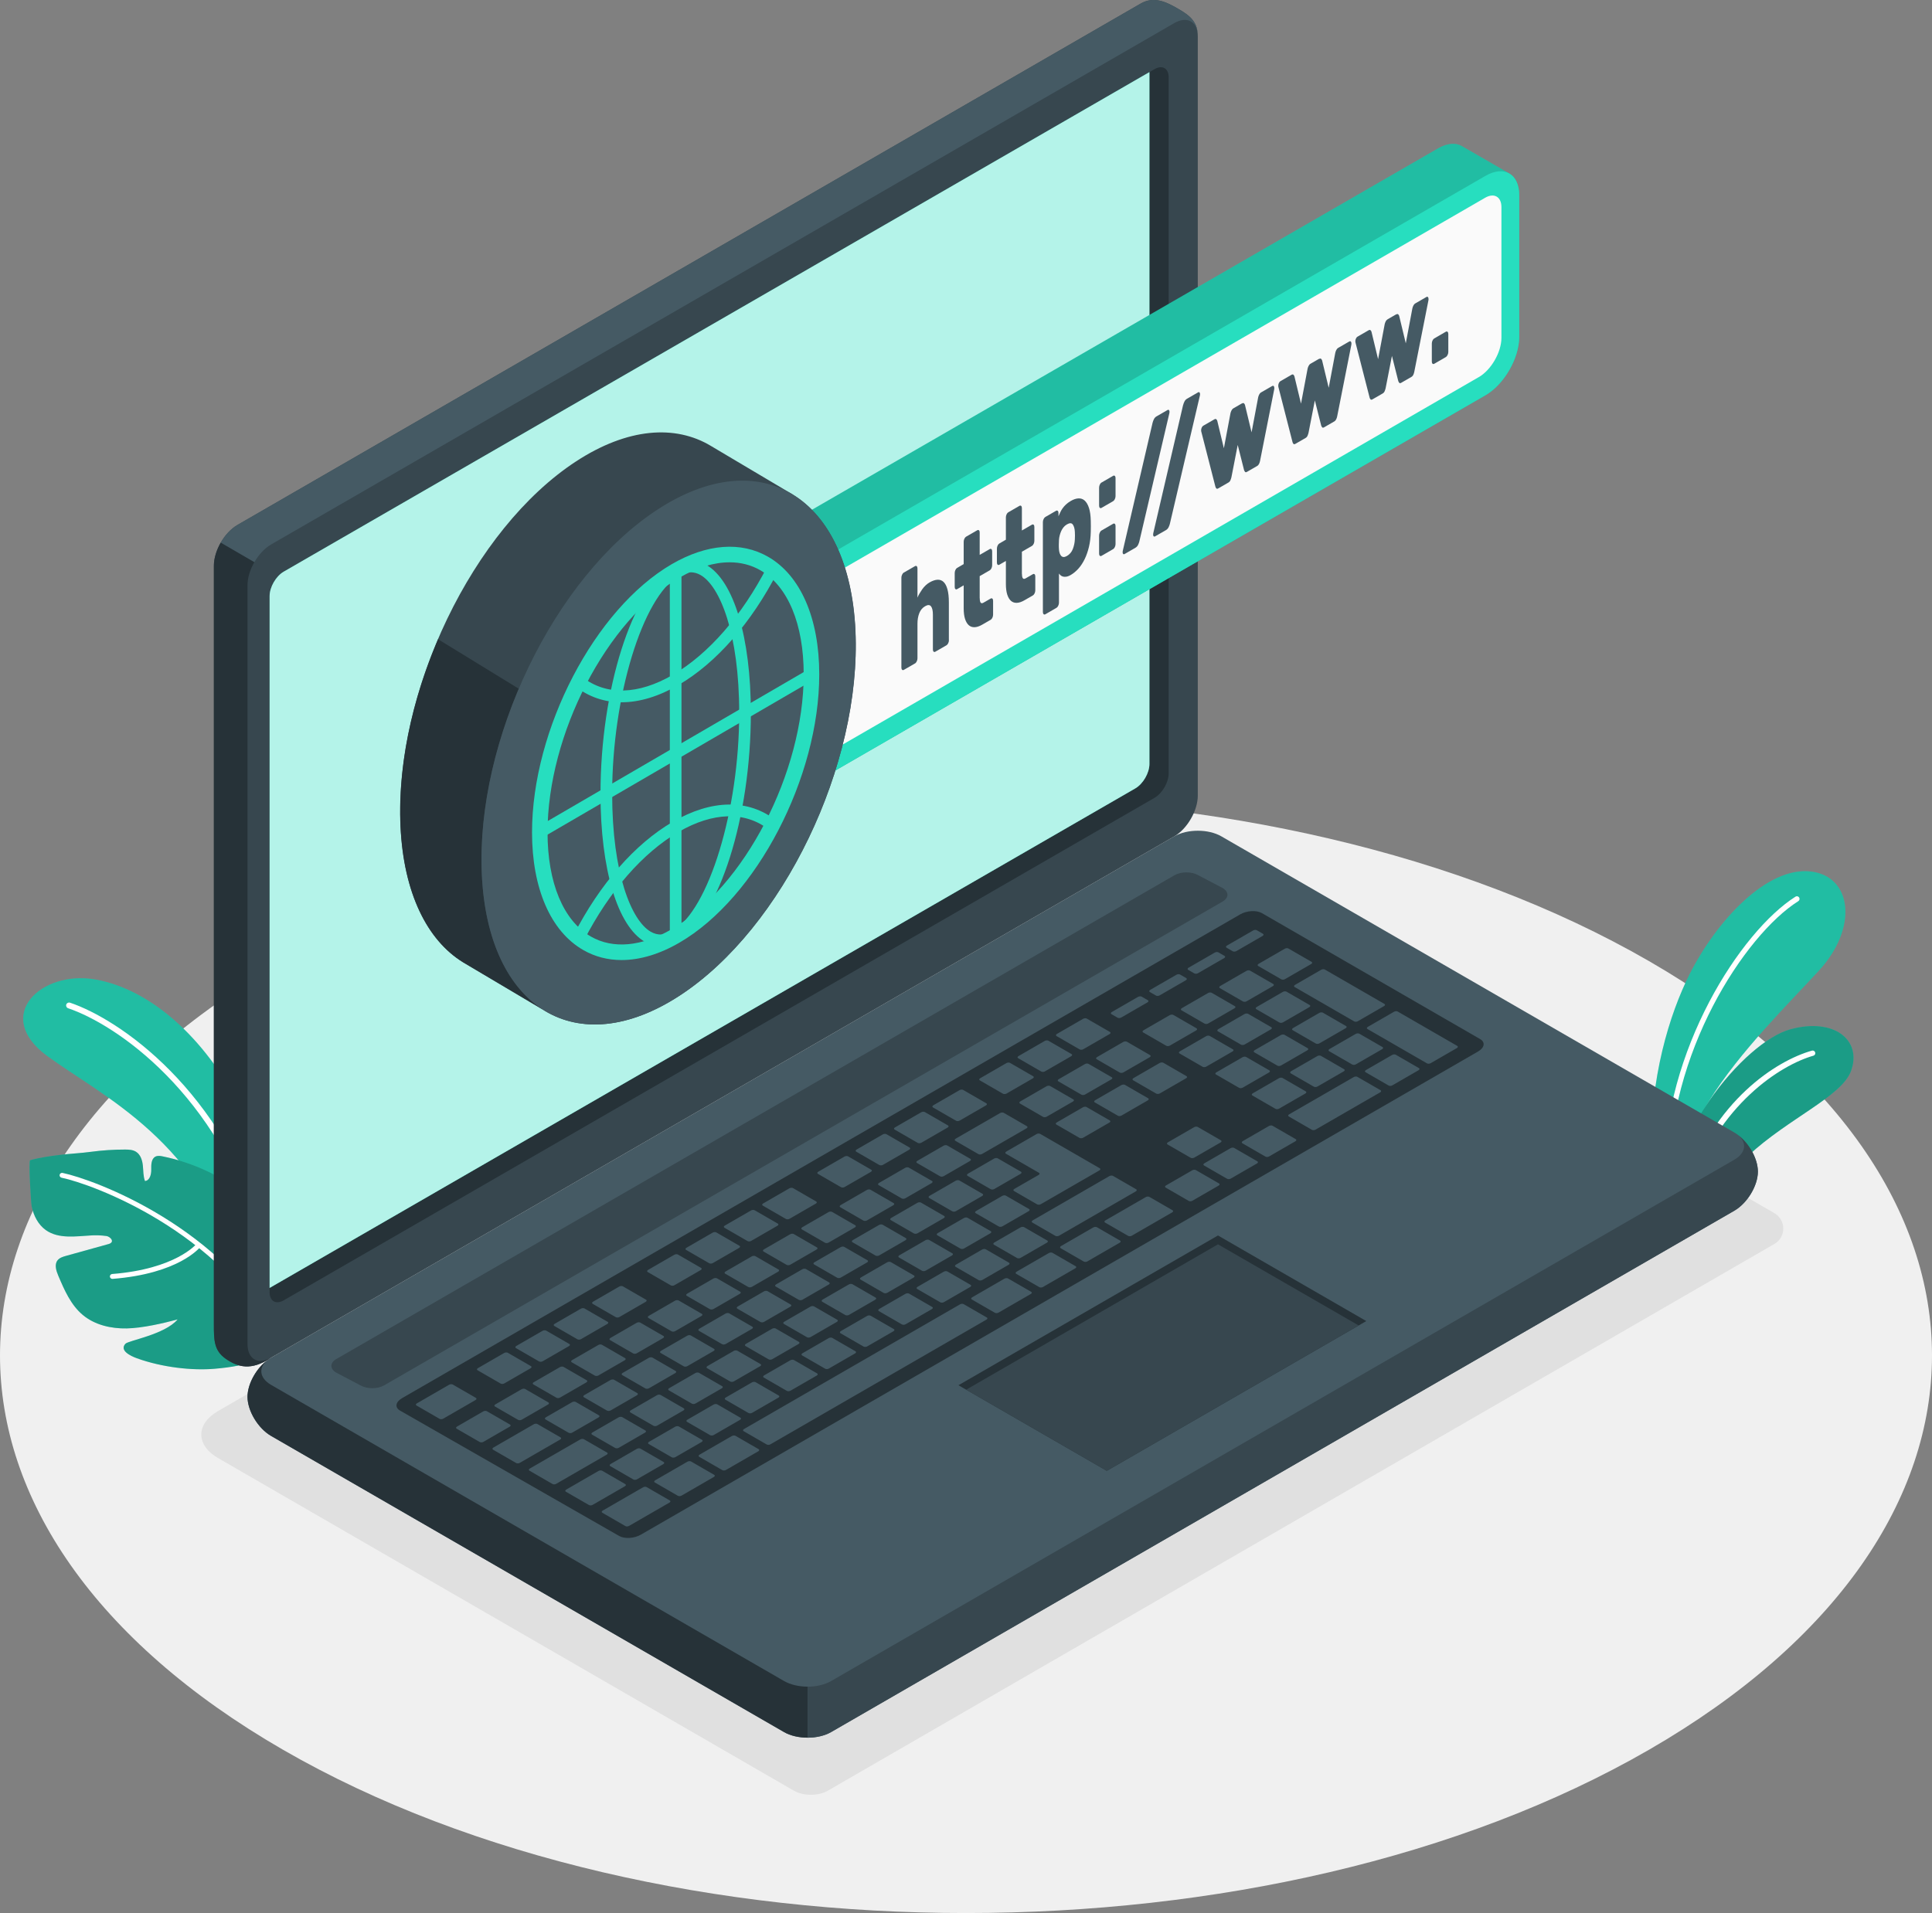 <?xml version="1.0" encoding="UTF-8"?><svg id="Layer_2" xmlns="http://www.w3.org/2000/svg" viewBox="0 0 475.68 471.12"><rect x="0" y="0" width="475.68" height="471.12" fill="#808080" stroke="none"/><defs><style>.cls-1{opacity:.65;}.cls-1,.cls-2,.cls-3,.cls-4,.cls-5,.cls-6,.cls-7,.cls-8,.cls-9,.cls-10,.cls-11{stroke-width:0px;}.cls-1,.cls-9{fill:#fff;}.cls-2{opacity:.3;}.cls-3{opacity:.15;}.cls-4{fill:#263238;}.cls-5{fill:#27debf;}.cls-6{fill:#455a64;}.cls-7{fill:#37474f;}.cls-8{fill:#e0e0e0;}.cls-10{fill:#fafafa;}.cls-11{fill:#f0f0f0;}</style></defs><g id="Browser"><path id="Floor" class="cls-11" d="M69.66,430.9c-92.88-53.63-92.88-140.57,0-194.2,92.88-53.63,243.47-53.63,336.36,0,92.88,53.63,92.88,140.57,0,194.2s-243.47,53.63-336.36,0Z"/><path id="Shadow" class="cls-8" d="M195.51,441.02l-141.8-81.93c-5.53-3.19-5.53-8.42,0-11.61l229.6-132.66c2.28-1.32,6.01-1.32,8.28,0l145.28,83.94c2.92,1.69,2.92,5.91,0,7.59l-233.08,134.66c-2.28,1.32-6.01,1.32-8.28,0Z"/><g id="Plants"><path class="cls-5" d="M68.35,311.49s-.3-21.35-9.17-38.77-22.28-29.09-35.63-31.49c-13.36-2.4-25.46,8.9-11.9,18.84,13.56,9.94,38.28,21.16,46.89,54.15l9.81-2.72Z"/><path class="cls-3" d="M68.35,311.49s-.3-21.35-9.17-38.77-22.28-29.09-35.63-31.49c-13.36-2.4-25.46,8.9-11.9,18.84,13.56,9.94,38.28,21.16,46.89,54.15l9.81-2.72Z"/><path class="cls-9" d="M64.95,305.62s.1-.01.15-.03c.38-.11.6-.51.49-.9-10.72-36.4-36.31-53.7-48.35-57.76-.38-.13-.79.08-.92.45-.13.38.07.79.45.92,11.79,3.98,36.87,20.97,47.42,56.8.1.33.42.54.75.52Z"/><g id="Plant"><path class="cls-5" d="M69.7,331.63c-4.96,2.85-7.8,4.7-16.9,5.46-5.43.46-12.77-.31-19.1-2.59-1.69-.61-4.3-1.94-2.83-3.56.76-.84,9.68-2.25,12.87-6.01-3.73,1-8.65,2.13-12.51,2.22-3.86.08-7.89-.84-10.85-3.32-2.94-2.46-4.54-6.14-6.03-9.67-.51-1.21-.99-2.69-.21-3.74.5-.67,1.36-.93,2.16-1.15,3.38-.94,6.76-1.88,10.14-2.82,2.2-.47.65-1.93-.19-2.05-1.45-.21-2.83-.21-3.67-.16-3.87.21-8.14.94-11.3-1.31-1.89-1.34-3.01-3.57-3.48-5.84-.17-.8-.83-11.24-.37-11.37,2.51-.69,5.15-1.05,7.73-1.35,2.45-.28,4.84-.39,7.28-.72,2.76-.37,5.54-.55,8.32-.55.94,0,1.94.04,2.74.55,1.1.69,1.53,2.08,1.67,3.36.14,1.29.07,2.63.52,3.84,1.19-.1,1.58-1.65,1.55-2.84-.03-1.19,0-2.68,1.07-3.19.55-.26,1.19-.16,1.78-.03,3.78.77,7.46,2,10.95,3.64,1.6.75,3.19,1.62,4.34,2.96,1.69,1.98,2.2,4.72,2.21,7.32s-.39,5.21-.22,7.8c2.04-1.82,4.87-7.35,5.09-10.07,4.38,2.82,6.98,8.62,7.79,16.56.54,5.24.41,12.13-.32,17.44-.02.18-.07,1.11-.23,1.2Z"/><path class="cls-2" d="M69.7,331.63c-4.96,2.85-7.8,4.7-16.9,5.46-5.43.46-12.77-.31-19.1-2.59-1.69-.61-4.3-1.94-2.83-3.56.76-.84,9.68-2.25,12.87-6.01-3.73,1-8.65,2.13-12.51,2.22-3.86.08-7.89-.84-10.85-3.32-2.94-2.46-4.54-6.14-6.03-9.67-.51-1.21-.99-2.69-.21-3.74.5-.67,1.36-.93,2.16-1.15,3.38-.94,6.76-1.88,10.14-2.82,2.2-.47.65-1.93-.19-2.05-1.45-.21-2.83-.21-3.67-.16-3.87.21-8.14.94-11.3-1.31-1.89-1.34-3.01-3.57-3.48-5.84-.17-.8-.83-11.24-.37-11.37,2.51-.69,5.15-1.05,7.73-1.35,2.45-.28,4.84-.39,7.28-.72,2.76-.37,5.54-.55,8.32-.55.94,0,1.94.04,2.74.55,1.1.69,1.53,2.08,1.67,3.36.14,1.29.07,2.63.52,3.84,1.19-.1,1.58-1.65,1.55-2.84-.03-1.19,0-2.68,1.07-3.19.55-.26,1.19-.16,1.78-.03,3.78.77,7.46,2,10.95,3.64,1.6.75,3.19,1.62,4.34,2.96,1.69,1.98,2.2,4.72,2.21,7.32s-.39,5.21-.22,7.8c2.04-1.82,4.87-7.35,5.09-10.07,4.38,2.82,6.98,8.62,7.79,16.56.54,5.24.41,12.13-.32,17.44-.02.18-.07,1.11-.23,1.2Z"/><path class="cls-9" d="M68.88,330.65c-.22,0-.43-.12-.53-.32-14.19-27.24-45.57-38.72-53.2-40.3-.32-.07-.53-.39-.47-.71.07-.32.39-.53.71-.47,7.75,1.61,39.61,13.26,54.02,40.92.15.29.04.66-.25.81-.09.05-.18.07-.28.07Z"/><path class="cls-9" d="M27.66,314.95c-.31,0-.57-.24-.6-.55-.03-.33.22-.62.55-.65,15.66-1.23,20.72-7.36,20.77-7.42.21-.26.58-.3.84-.1.26.21.3.58.1.84-.21.27-5.37,6.6-21.62,7.88-.02,0-.03,0-.05,0Z"/></g></g><g id="Plants-2"><path class="cls-5" d="M447.88,238.98c-6.94,7.59-19.67,20.08-27.07,32.14-.02.03-.04.06-.05.09-2.89,4.73-4.96,9.39-5.53,13.66l-.52,7.71-3.17-1.83-.53-.31-1.31-.75h0c-1.88-1.09-3.06-3.08-3.11-5.24-.51-18.8,4.51-34.78,9.37-44.46,6.65-13.21,19.11-26.68,29.94-25.36,10.07,1.23,11.66,13.77,1.98,24.35Z"/><path class="cls-3" d="M447.88,238.98c-6.94,7.59-19.67,20.08-27.07,32.14-.02.03-.04.06-.05.09-2.89,4.73-4.96,9.39-5.53,13.66l-.52,7.71-3.17-1.83-.53-.31-1.31-.75h0c-1.88-1.09-3.06-3.08-3.11-5.24-.51-18.8,4.51-34.78,9.37-44.46,6.65-13.21,19.11-26.68,29.94-25.36,10.07,1.23,11.66,13.77,1.98,24.35Z"/><path class="cls-9" d="M442.77,221.92c-13.26,8.38-32.19,37.59-31.76,68.52l-1.31-.75c-.11-31.12,18.98-60.4,32.37-68.87.31-.2.71-.1.9.21.19.3.1.7-.2.89Z"/><path class="cls-5" d="M455.74,263.76c-2.31,6.27-15.49,11.71-25.22,20.76-2.56,2.38-4.79,4.84-6.67,7.25-1.88,2.41-5.25,3.05-7.9,1.52h0l-1.16-.67-.08-.04-3.17-1.83c1.88-7.08,5.26-13.79,9.22-19.54.01-.03.03-.06.05-.09,6.44-9.34,14.39-16.09,19.94-17.62,10.91-3,17.76,2.73,14.99,10.26Z"/><path class="cls-2" d="M455.74,263.76c-2.31,6.27-15.49,11.71-25.22,20.76-2.56,2.38-4.79,4.84-6.67,7.25-1.88,2.41-5.25,3.05-7.9,1.52h0l-1.16-.67-.08-.04-3.17-1.83c1.88-7.08,5.26-13.79,9.22-19.54.01-.03.03-.06.05-.09,6.44-9.34,14.39-16.09,19.94-17.62,10.91-3,17.76,2.73,14.99,10.26Z"/><path class="cls-9" d="M446.47,259.99c-7.97,2.25-23.41,11.97-30.52,33.3l-1.16-.67c7.21-21.59,22.56-31.41,31.33-33.88.36-.1.7.1.8.45.1.35-.1.71-.45.8Z"/></g><g id="Laptop"><path class="cls-6" d="M60.94,343.99c0,3.47,2.6,7.78,5.8,9.63l126.29,72.93c3.2,1.85,8.4,1.85,11.6,0l222.38-128.39c3.2-1.85,5.8-6.16,5.8-9.63,0-3.47-2.6-7.78-5.8-9.63l-126.29-72.93c-3.2-1.85-8.4-1.85-11.6,0l-222.38,128.39c-3.2,1.85-5.8,6.16-5.8,9.63Z"/><path class="cls-7" d="M432.81,288.53c0,3.47-2.6,7.78-5.8,9.63l-222.38,128.4c-1.6.92-3.7,1.38-5.79,1.38v-12.56c2.09,0,4.19-.47,5.79-1.39l222.38-128.39c2.81-1.62,3.16-4.12,1.05-5.96,2.7,2.09,4.75,5.81,4.75,8.89Z"/><path class="cls-4" d="M198.83,415.38v12.55c-2.1,0-4.21-.46-5.8-1.38l-126.29-72.93c-3.2-1.85-5.8-6.16-5.8-9.63,0-3.26,2.29-7.25,5.21-9.26-2.6,1.86-2.4,4.59.59,6.32l126.29,72.93c1.59.92,3.7,1.39,5.8,1.39Z"/><path class="cls-7" d="M55.5,334.57c-2.84-2-2.84-4.66-2.84-8.36v-186.88c0-3.7,2.6-8.2,5.8-10.05L280.83.89c3.2-1.85,6.16-.51,9.16,1.23,3.01,1.74,4.92,3.23,4.92,6.93v186.88c0,3.7-2.6,8.2-5.8,10.05l-222.38,128.39c-4.85,3.27-8.15,2.38-11.24.21Z"/><path class="cls-4" d="M66.74,334.36c-4.85,3.26-8.16,2.38-11.24.2-2.83-2-2.84-4.67-2.84-8.36v-186.87c0-1.85.65-3.9,1.69-5.71l8.28,4.82c-1.05,1.8-1.69,3.85-1.69,5.69v186.88c0,3.7,2.59,5.19,5.8,3.35Z"/><path class="cls-6" d="M294.92,9.04c0-3.69-2.6-5.19-5.8-3.35L66.74,134.09c-1.6.93-3.06,2.52-4.1,4.34l-8.28-4.81h-.01c1.05-1.82,2.51-3.41,4.11-4.34L280.83.89c3.2-1.85,6.16-.51,9.16,1.22,3.01,1.74,4.93,3.24,4.93,6.93Z"/><path class="cls-4" d="M69.86,140.78L284.26,17.03c1.92-1.11,3.48-.21,3.48,2.01v171.41c0,2.22-1.56,4.92-3.48,6.03l-214.4,123.75c-1.92,1.11-3.48.21-3.48-2.01v-171.4c0-2.22,1.56-4.92,3.48-6.03Z"/><path class="cls-5" d="M69.86,140.78c-1.92,1.11-3.48,3.81-3.48,6.03v170.37l213.14-123.02c1.92-1.11,3.48-3.81,3.48-6.03V17.76l-213.14,123.02Z"/><path class="cls-1" d="M69.86,140.78c-1.92,1.11-3.48,3.81-3.48,6.03v170.37l213.14-123.02c1.92-1.11,3.48-3.81,3.48-6.03V17.76l-213.14,123.02Z"/><path class="cls-7" d="M82.79,334.7l206.41-119.17c1.6-.92,4.2-.92,5.8,0l6.01,3.15c1.6.92,1.6,2.42,0,3.35l-206.45,119.15c-1.6.92-4.2.92-5.8,0l-5.97-3.14c-1.6-.92-1.6-2.42,0-3.35Z"/><path class="cls-4" d="M98.98,344.33l206.41-119.17c1.6-.92,3.97-1.05,5.3-.29l53.73,31.02c1.33.76,1.1,2.13-.5,3.06l-206.17,119.01c-1.6.92-3.98,1.06-5.31.3l-53.95-30.88c-1.33-.76-1.11-2.13.49-3.05Z"/><path class="cls-6" d="M276.14,274.72l6.46-3.73c.27-.16.31-.39.09-.52l-5.7-3.29c-.22-.13-.63-.11-.9.05l-6.46,3.73c-.27.16-.31.39-.09.52l5.7,3.29c.23.13.63.11.9-.05ZM267.12,262.05l-6.46,3.73c-.27.16-.31.39-.09.52l5.7,3.29c.22.13.63.11.9-.05l6.46-3.73c.27-.16.32-.39.09-.52l-5.7-3.29c-.22-.13-.63-.11-.9.05ZM246.24,274.11l-10.94,6.31c-.27.16-.31.39-.09.52l5.7,3.29c.23.13.63.11.9-.05l10.94-6.31c.27-.16.31-.39.09-.52l-5.7-3.29c-.23-.13-.63-.11-.9.05ZM257.67,267.51l-6.46,3.73c-.27.16-.31.39-.09.52l5.7,3.29c.22.13.63.11.9-.05l6.46-3.73c.27-.16.32-.39.09-.52l-5.7-3.29c-.22-.13-.63-.11-.9.05ZM232.32,282.15l-6.46,3.73c-.28.16-.32.39-.09.52l5.7,3.29c.22.13.63.11.9-.05l6.46-3.73c.27-.16.31-.39.09-.52l-5.7-3.29c-.22-.13-.63-.11-.9.05ZM222.87,287.6l-6.46,3.73c-.27.16-.31.39-.09.52l5.7,3.29c.22.13.63.11.9-.05l6.46-3.73c.27-.16.31-.39.09-.52l-5.7-3.29c-.23-.13-.63-.11-.9.05ZM246.82,302l6.46-3.73c.27-.16.31-.39.09-.52l-5.7-3.29c-.23-.13-.63-.11-.9.05l-6.46,3.73c-.27.16-.32.39-.09.52l5.7,3.29c.22.13.63.11.9-.05ZM237.38,307.45l6.46-3.73c.27-.16.31-.39.09-.52l-5.7-3.29c-.23-.13-.63-.11-.9.05l-6.46,3.73c-.27.16-.31.39-.09.52l5.7,3.29c.23.13.63.11.9-.05ZM227.93,312.91l6.46-3.73c.27-.16.31-.39.09-.52l-5.7-3.29c-.23-.13-.63-.11-.9.05l-6.46,3.73c-.27.16-.31.39-.09.52l5.7,3.29c.23.13.63.11.9-.05ZM218.48,318.36l6.46-3.73c.27-.16.31-.39.09-.52l-5.7-3.29c-.22-.13-.63-.11-.9.05l-6.46,3.73c-.27.16-.32.39-.09.52l5.7,3.29c.22.13.63.11.9-.05ZM266.69,280.18l6.46-3.73c.27-.16.31-.39.09-.52l-5.7-3.29c-.22-.13-.63-.11-.9.05l-6.46,3.73c-.27.16-.32.39-.09.52l5.7,3.29c.23.13.63.11.91-.05ZM256.27,296.55l14.42-8.32c.27-.16.31-.39.09-.52l-14.67-8.47c-.23-.13-.63-.11-.9.05l-7.46,4.31c-.27.16-.31.39-.09.52l8.15,4.71c.22.13.18.36-.09.52l-5.97,3.44c-.27.16-.32.39-.09.52l5.7,3.29c.22.13.63.11.9-.05ZM213.43,293.05l-6.46,3.73c-.27.16-.31.39-.09.52l5.7,3.29c.22.13.63.11.9-.05l6.46-3.73c.27-.16.31-.39.09-.52l-5.7-3.29c-.22-.13-.63-.11-.9.05ZM203.98,298.51l-6.46,3.73c-.27.16-.31.39-.09.52l5.7,3.29c.23.13.63.11.9-.05l6.46-3.73c.27-.16.31-.39.09-.52l-5.7-3.29c-.22-.13-.63-.11-.9.05ZM151.46,356.59c.22.13.63.11.9-.05l6.46-3.73c.27-.16.31-.39.09-.52l-5.7-3.29c-.23-.13-.63-.11-.9.05l-6.46,3.73c-.27.16-.31.39-.09.52l5.7,3.29ZM128.42,342.13l-6.46,3.73c-.27.16-.32.39-.09.52l5.7,3.29c.23.13.63.11.9-.05l6.46-3.73c.27-.16.31-.39.09-.52l-5.7-3.29c-.23-.13-.63-.11-.9.05ZM140.01,352.85c.23.13.63.11.9-.05l6.46-3.73c.27-.16.31-.39.09-.52l-5.7-3.29c-.23-.13-.63-.11-.9.05l-6.46,3.73c-.27.16-.31.39-.09.52l5.7,3.29ZM166.3,358.84l6.46-3.73c.27-.16.32-.39.09-.52l-5.7-3.29c-.22-.13-.63-.11-.9.05l-6.46,3.73c-.27.16-.31.39-.09.52l5.7,3.29c.22.13.63.11.9-.05ZM155.95,364.35c.22.13.63.11.9-.05l6.46-3.73c.27-.16.31-.39.09-.52l-5.7-3.29c-.23-.13-.63-.11-.9.05l-6.46,3.73c-.27.16-.31.39-.09.52l5.7,3.29ZM137.86,336.68l-6.46,3.73c-.28.16-.31.39-.09.52l5.7,3.29c.22.13.63.11.9-.05l6.46-3.73c.27-.16.31-.39.09-.52l-5.7-3.29c-.22-.13-.63-.11-.9.05ZM185.09,309.41l-6.46,3.73c-.27.16-.31.39-.09.52l5.7,3.29c.23.13.63.11.9-.05l6.46-3.73c.27-.16.31-.39.09-.52l-5.7-3.29c-.22-.13-.63-.11-.9.05ZM147.31,331.23l-6.46,3.73c-.27.16-.31.39-.09.52l5.7,3.29c.23.13.63.11.9-.05l6.46-3.73c.27-.16.31-.39.09-.52l-5.7-3.29c-.23-.13-.63-.11-.9.05ZM194.54,303.96l-6.46,3.73c-.27.16-.31.39-.09.52l5.7,3.29c.23.13.63.11.9-.05l6.46-3.73c.27-.16.31-.39.09-.52l-5.7-3.29c-.23-.13-.63-.11-.9.05ZM175.64,314.87l-6.46,3.73c-.27.16-.32.39-.09.52l5.7,3.29c.22.13.63.11.9-.05l6.46-3.73c.27-.16.32-.39.09-.52l-5.7-3.29c-.22-.13-.63-.11-.9.05ZM166.2,320.32l-6.46,3.73c-.27.16-.32.39-.09.52l5.7,3.29c.22.13.63.11.9-.05l6.46-3.73c.27-.16.31-.39.09-.52l-5.7-3.29c-.22-.13-.63-.11-.9.05ZM156.75,325.77l-6.46,3.73c-.27.16-.31.39-.09.52l5.7,3.29c.23.13.63.11.9-.05l6.46-3.73c.27-.16.31-.39.09-.52l-5.7-3.29c-.23-.13-.63-.11-.9.05ZM199.59,329.27l6.46-3.73c.27-.16.32-.39.09-.52l-5.7-3.29c-.23-.13-.63-.11-.9.05l-6.46,3.73c-.27.16-.31.39-.09.52l5.7,3.29c.23.13.63.11.9-.05ZM288,250l-6.46,3.73c-.27.16-.31.39-.09.52l5.7,3.29c.22.13.63.11.9-.05l6.46-3.73c.27-.16.31-.39.09-.52l-5.7-3.29c-.22-.13-.63-.11-.9.05ZM276.56,256.6l-6.46,3.73c-.27.16-.31.39-.09.52l5.7,3.29c.22.13.63.11.9-.05l6.46-3.73c.27-.16.31-.39.09-.52l-5.7-3.29c-.22-.13-.63-.11-.9.05ZM297.44,244.55l-6.46,3.73c-.27.16-.31.39-.09.52l5.7,3.29c.22.13.63.11.9-.05l6.46-3.73c.27-.16.32-.39.09-.52l-5.7-3.29c-.23-.13-.63-.11-.91.05ZM244.82,292.81l6.46-3.73c.27-.16.31-.39.09-.52l-5.7-3.29c-.22-.13-.63-.11-.9.05l-6.46,3.73c-.27.16-.31.39-.09.52l5.7,3.29c.23.13.63.11.9-.05ZM307.79,239.04c-.22-.13-.63-.11-.9.05l-6.46,3.73c-.27.16-.32.39-.09.52l5.7,3.29c.22.13.63.11.9-.05l6.46-3.73c.27-.16.32-.39.09-.52l-5.7-3.29ZM209.04,323.81l6.46-3.73c.27-.16.31-.39.09-.52l-5.7-3.29c-.23-.13-.63-.11-.9.05l-6.46,3.73c-.27.16-.31.39-.09.52l5.7,3.29c.22.13.63.11.9-.05ZM324.87,256.94l6.46-3.73c.27-.16.31-.39.09-.52l-5.7-3.29c-.22-.13-.63-.11-.9.05l-6.46,3.73c-.27.16-.32.39-.09.52l5.7,3.29c.22.13.63.11.9-.05ZM306.46,257.22l6.46-3.73c.27-.16.31-.39.09-.52l-5.7-3.29c-.22-.13-.63-.11-.9.05l-6.46,3.73c-.27.16-.32.39-.09.52l5.7,3.29c.22.13.63.11.9-.05ZM316.76,244.22c-.22-.13-.63-.11-.9.05l-6.46,3.73c-.27.16-.31.39-.09.52l5.7,3.29c.22.13.63.11.9-.05l6.46-3.73c.27-.16.32-.39.09-.52l-5.7-3.29ZM318.75,243.07l14.67,8.47c.23.13.63.11.9-.05l6.46-3.73c.27-.16.31-.39.09-.52l-14.67-8.47c-.23-.13-.63-.11-.9.05l-6.46,3.73c-.27.16-.31.39-.09.52ZM296.96,255.18l-6.46,3.73c-.27.16-.32.39-.09.52l5.7,3.29c.23.13.63.11.9-.05l6.46-3.73c.27-.16.31-.39.09-.52l-5.7-3.29c-.23-.13-.63-.11-.9.05ZM225.87,296.22l-6.46,3.73c-.27.16-.31.39-.09.52l5.7,3.29c.22.13.63.11.9-.05l6.46-3.73c.27-.16.31-.39.09-.52l-5.7-3.29c-.23-.13-.63-.11-.9.05ZM314.52,262.44c.22.13.63.11.9-.05l6.46-3.73c.27-.16.31-.39.09-.52l-5.7-3.29c-.22-.13-.63-.11-.9.05l-6.46,3.73c-.27.16-.32.39-.09.52l5.7,3.29ZM235.32,290.77l-6.46,3.73c-.27.16-.31.39-.09.52l5.7,3.29c.22.13.63.11.9-.05l6.46-3.73c.27-.16.31-.39.09-.52l-5.7-3.29c-.22-.13-.63-.11-.9.05ZM160.91,351.13c.23.13.63.11.9-.05l6.46-3.73c.27-.16.31-.39.09-.52l-5.7-3.29c-.22-.13-.63-.11-.9.05l-6.46,3.73c-.27.16-.31.39-.09.52l5.7,3.29ZM150.31,339.85l-6.46,3.73c-.27.16-.31.39-.09.52l5.7,3.29c.23.13.63.11.9-.05l6.46-3.73c.27-.16.31-.39.09-.52l-5.7-3.29c-.22-.13-.63-.11-.9.05ZM171.26,345.63l6.46-3.73c.27-.16.32-.39.09-.52l-5.7-3.29c-.22-.13-.63-.11-.9.05l-6.46,3.73c-.27.16-.31.39-.09.52l5.7,3.29c.22.13.63.11.9-.05ZM180.7,340.18l6.46-3.73c.27-.16.32-.39.09-.52l-5.7-3.29c-.22-.13-.63-.11-.9.05l-6.46,3.73c-.27.16-.32.39-.09.52l5.7,3.29c.22.13.63.11.9-.05ZM190.15,334.72l6.46-3.73c.27-.16.31-.39.09-.52l-5.7-3.29c-.22-.13-.63-.11-.9.05l-6.46,3.73c-.27.16-.31.39-.09.52l5.7,3.29c.23.13.63.11.9-.05ZM159.75,334.39l-6.46,3.73c-.27.16-.31.39-.09.52l5.7,3.29c.22.13.63.11.9-.05l6.46-3.73c.27-.16.31-.39.09-.52l-5.7-3.29c-.23-.13-.63-.11-.9.05ZM169.2,328.94l-6.46,3.73c-.27.16-.32.39-.09.52l5.7,3.29c.23.13.63.11.9-.05l6.46-3.73c.27-.16.31-.39.09-.52l-5.7-3.29c-.22-.13-.63-.11-.9.05ZM206.98,307.13l-6.46,3.73c-.27.16-.31.39-.09.52l5.7,3.29c.23.13.63.11.9-.05l6.46-3.73c.27-.16.31-.39.09-.52l-5.7-3.29c-.22-.13-.63-.11-.9.05ZM197.54,312.58l-6.46,3.73c-.27.16-.32.39-.09.52l5.7,3.29c.22.13.63.11.9-.05l6.46-3.73c.27-.16.32-.39.09-.52l-5.7-3.29c-.22-.13-.63-.11-.9.05ZM216.43,301.67l-6.46,3.73c-.27.16-.31.39-.09.52l5.7,3.29c.22.13.63.11.9-.05l6.46-3.73c.27-.16.31-.39.09-.52l-5.7-3.29c-.22-.13-.63-.11-.9.05ZM178.64,323.49l-6.46,3.73c-.27.16-.32.39-.09.52l5.7,3.29c.22.13.63.11.9-.05l6.46-3.73c.27-.16.31-.39.09-.52l-5.7-3.29c-.22-.13-.63-.11-.9.05ZM188.09,318.03l-6.46,3.73c-.27.16-.31.39-.09.52l5.7,3.29c.22.13.63.11.9-.05l6.46-3.73c.27-.16.32-.39.09-.52l-5.7-3.29c-.22-.13-.63-.11-.9.05ZM175.75,353.39l6.46-3.73c.27-.16.31-.39.09-.52l-5.7-3.29c-.22-.13-.63-.11-.9.05l-6.46,3.73c-.27.16-.31.39-.09.52l5.7,3.29c.23.13.63.11.9-.05ZM125.58,350.83l-5.7-3.29c-.22-.13-.63-.11-.9.05l-6.46,3.73c-.27.16-.31.39-.09.52l5.7,3.29c.23.13.63.11.9-.05l6.46-3.73c.27-.16.31-.39.09-.52ZM138.02,353.99l-5.7-3.29c-.22-.13-.63-.11-.9.05l-9.94,5.74c-.27.16-.31.39-.09.52l5.7,3.29c.23.13.63.11.9-.05l9.94-5.74c.27-.16.31-.39.09-.52ZM117.18,344.26l-5.7-3.29c-.22-.13-.63-.11-.9.05l-7.95,4.59c-.27.16-.32.39-.09.52l5.7,3.29c.22.13.63.11.9-.05l7.95-4.59c.27-.16.31-.39.09-.52ZM123.28,340.74c.22.13.63.11.9-.05l6.46-3.73c.27-.16.32-.39.09-.52l-5.7-3.29c-.22-.13-.63-.11-.9.05l-6.46,3.73c-.28.16-.32.39-.09.52l5.7,3.29ZM149.47,357.73l-5.7-3.29c-.23-.13-.63-.11-.9.05l-12.43,7.17c-.27.16-.31.39-.09.52l5.7,3.29c.23.13.63.11.9-.05l12.43-7.18c.27-.16.32-.39.09-.52ZM153.96,365.49l-5.7-3.29c-.22-.13-.63-.11-.9.05l-7.95,4.59c-.27.16-.32.39-.09.52l5.7,3.29c.22.13.63.11.9-.05l7.95-4.59c.27-.16.31-.39.09-.52ZM193.51,300.19c.22.13.63.11.9-.05l6.46-3.73c.27-.16.32-.39.09-.52l-5.7-3.29c-.23-.13-.63-.11-.91.05l-6.46,3.73c-.27.16-.32.39-.09.52l5.7,3.29ZM174.62,311.1c.23.13.63.11.9-.05l6.46-3.73c.27-.16.31-.39.09-.52l-5.7-3.29c-.22-.13-.63-.11-.9.05l-6.46,3.73c-.27.16-.31.39-.09.52l5.7,3.29ZM132.73,335.28c.23.13.63.11.9-.05l6.46-3.73c.27-.16.32-.39.09-.52l-5.7-3.29c-.22-.13-.63-.11-.9.05l-6.46,3.73c-.27.16-.31.39-.09.52l5.7,3.29ZM184.06,305.64c.22.13.63.11.9-.05l6.46-3.73c.27-.16.31-.39.09-.52l-5.7-3.29c-.23-.13-.63-.11-.9.05l-6.46,3.73c-.27.16-.32.39-.09.52l5.7,3.29ZM165.17,316.55c.23.13.63.11.9-.05l6.46-3.73c.27-.16.31-.39.09-.52l-5.7-3.29c-.23-.13-.63-.11-.9.05l-6.46,3.73c-.27.16-.31.39-.09.52l5.7,3.29ZM159.22,366.23c-.23-.13-.63-.11-.9.05l-9.94,5.74c-.27.16-.31.39-.09.52l5.7,3.29c.23.13.63.11.9-.05l9.94-5.74c.27-.16.31-.39.09-.52l-5.7-3.29ZM151.62,324.38c.23.13.63.11.9-.05l6.46-3.73c.27-.16.31-.39.09-.52l-5.7-3.29c-.23-.13-.63-.11-.9.05l-6.46,3.73c-.27.16-.31.39-.09.52l5.7,3.29ZM142.17,329.83c.23.13.63.11.9-.05l6.46-3.73c.27-.16.31-.39.09-.52l-5.7-3.29c-.23-.13-.63-.11-.9.05l-6.46,3.73c-.27.16-.31.39-.09.52l5.7,3.29ZM334.21,265.2c-.23-.13-.63-.11-.9.05l-15.91,9.18c-.27.16-.32.39-.09.52l5.7,3.29c.22.13.63.11.9-.05l15.91-9.18c.27-.16.32-.39.09-.52l-5.7-3.29ZM313.33,277.25c-.22-.13-.63-.11-.9.05l-6.46,3.73c-.27.16-.31.39-.09.52l5.7,3.29c.23.13.63.11.9-.05l6.46-3.73c.27-.16.31-.39.09-.52l-5.7-3.29ZM185.19,347.93l6.46-3.73c.27-.16.31-.39.09-.52l-5.7-3.29c-.23-.13-.63-.11-.9.05l-6.46,3.73c-.27.16-.31.39-.09.52l5.7,3.29c.23.13.63.11.9-.05ZM294.44,288.16c-.23-.13-.63-.11-.9.05l-6.46,3.73c-.27.16-.31.39-.09.52l5.7,3.29c.23.13.63.11.9-.05l6.46-3.73c.27-.16.31-.39.09-.52l-5.7-3.29ZM343.66,259.75c-.23-.13-.63-.11-.9.05l-6.46,3.73c-.27.16-.31.39-.09.52l5.7,3.29c.23.13.63.11.9-.05l6.46-3.73c.27-.16.31-.39.09-.52l-5.7-3.29ZM358.8,257.58l-14.67-8.47c-.23-.13-.63-.11-.9.05l-6.46,3.73c-.27.16-.32.39-.09.52l14.67,8.47c.23.13.63.11.9-.05l6.46-3.73c.27-.16.31-.39.09-.52ZM259.14,308.54c-.22-.13-.63-.11-.9.05l-7.95,4.59c-.27.16-.31.39-.09.52l5.7,3.29c.23.13.63.11.9-.05l7.95-4.59c.27-.16.32-.39.09-.52l-5.7-3.29ZM283,294.76c-.23-.13-.63-.11-.9.05l-9.94,5.74c-.27.16-.31.39-.09.52l5.7,3.29c.22.13.63.11.9-.05l9.94-5.74c.27-.16.31-.39.09-.52l-5.7-3.29ZM237.27,321.17c-.22-.13-.63-.11-.9.05l-53.19,30.71c-.27.16-.32.39-.09.52l5.7,3.29c.22.13.63.11.9-.05l53.19-30.71c.27-.16.32-.39.09-.52l-5.7-3.29ZM181.09,353.6c-.22-.13-.63-.11-.9.05l-7.95,4.59c-.27.16-.31.39-.09.52l5.7,3.29c.23.13.63.11.9-.05l7.95-4.59c.27-.16.31-.39.09-.52l-5.7-3.29ZM248.2,314.85c-.22-.13-.63-.11-.9.05l-7.95,4.59c-.27.16-.32.39-.09.52l5.7,3.29c.22.13.63.11.9-.05l7.95-4.59c.27-.16.31-.39.09-.52l-5.7-3.29ZM170.15,359.92c-.22-.13-.63-.11-.9.05l-7.95,4.59c-.27.16-.31.39-.09.52l5.7,3.29c.23.13.63.11.9-.05l7.95-4.59c.27-.16.32-.39.09-.52l-5.7-3.29ZM270.08,302.23c-.22-.13-.63-.11-.9.05l-7.95,4.59c-.27.16-.31.39-.09.52l5.7,3.29c.22.13.63.11.9-.05l7.95-4.59c.27-.16.31-.39.09-.52l-5.7-3.29ZM303.88,282.71c-.23-.13-.63-.11-.9.05l-6.46,3.73c-.27.16-.31.39-.09.52l5.7,3.29c.22.13.63.11.9-.05l6.46-3.73c.27-.16.31-.39.09-.52l-5.7-3.29ZM324.39,267.57l6.46-3.73c.27-.16.32-.39.09-.52l-5.7-3.29c-.22-.13-.63-.11-.9.05l-6.46,3.73c-.27.16-.31.39-.09.52l5.7,3.29c.22.13.63.11.9-.05ZM285.58,269.27l6.46-3.73c.27-.16.31-.39.09-.52l-5.7-3.29c-.22-.13-.63-.11-.9.05l-6.46,3.73c-.28.16-.31.39-.09.52l5.7,3.29c.23.13.63.11.9-.05ZM260.76,304.31l18.89-10.91c.27-.16.31-.39.09-.52l-5.7-3.29c-.22-.13-.63-.11-.9.05l-18.89,10.91c-.27.16-.31.39-.09.52l5.7,3.29c.23.13.63.11.9-.05ZM314.04,273.07c.22.13.63.11.9-.05l6.46-3.73c.27-.16.32-.39.09-.52l-5.7-3.29c-.22-.13-.63-.11-.9.05l-6.46,3.73c-.27.16-.31.39-.09.52l5.7,3.29ZM305.98,267.85l6.46-3.73c.27-.16.31-.39.09-.52l-5.7-3.29c-.22-.13-.63-.11-.9.05l-6.46,3.73c-.27.16-.32.39-.09.52l5.7,3.29c.22.13.63.11.9-.05ZM251.31,309.76l6.46-3.73c.27-.16.31-.39.09-.52l-5.7-3.29c-.22-.13-.63-.11-.9.05l-6.46,3.73c-.27.16-.31.39-.09.52l5.7,3.29c.23.13.63.11.9-.05ZM293.16,285.13c.23.13.63.11.9-.05l6.46-3.73c.27-.16.31-.39.09-.52l-5.7-3.29c-.23-.13-.63-.11-.9.05l-6.46,3.73c-.27.16-.31.39-.09.52l5.7,3.29ZM204.08,337.03l6.46-3.73c.27-.16.31-.39.09-.52l-5.7-3.29c-.22-.13-.63-.11-.9.05l-6.46,3.73c-.27.16-.31.39-.09.52l5.7,3.29c.22.13.63.11.9-.05ZM213.53,331.57l6.46-3.73c.27-.16.31-.39.09-.52l-5.7-3.29c-.22-.13-.63-.11-.9.05l-6.46,3.73c-.27.16-.31.39-.09.52l5.7,3.29c.23.13.63.11.9-.05ZM194.64,342.48l6.46-3.73c.27-.16.31-.39.09-.52l-5.7-3.29c-.23-.13-.63-.11-.9.05l-6.46,3.73c-.27.16-.31.39-.09.52l5.7,3.29c.23.13.63.11.9-.05ZM232.42,320.67l6.46-3.73c.27-.16.32-.39.09-.52l-5.7-3.29c-.22-.13-.63-.11-.9.05l-6.46,3.73c-.27.16-.31.39-.09.52l5.7,3.29c.23.13.63.11.9-.05ZM222.98,326.12l6.46-3.73c.27-.16.32-.39.09-.52l-5.7-3.29c-.22-.13-.63-.11-.9.05l-6.46,3.73c-.27.16-.31.39-.09.52l5.7,3.29c.22.13.63.11.9-.05ZM241.87,315.21l6.46-3.73c.27-.16.31-.39.09-.52l-5.7-3.29c-.22-.13-.63-.11-.9.05l-6.46,3.73c-.27.16-.31.39-.09.52l5.7,3.29c.23.13.63.11.9-.05ZM294.06,239.72c.23.13.63.11.9-.05l6.46-3.73c.27-.16.31-.39.09-.52l-1.52-.88c-.22-.13-.63-.11-.9.05l-6.46,3.73c-.27.16-.31.39-.09.52l1.52.88ZM246.94,269.35c.22.13.63.11.9-.05l6.46-3.73c.27-.16.31-.39.09-.52l-5.7-3.29c-.22-.13-.63-.11-.9.05l-6.46,3.73c-.27.16-.32.39-.09.52l5.7,3.29ZM265.83,258.44c.22.13.63.11.9-.05l6.46-3.73c.28-.16.31-.39.09-.52l-5.7-3.29c-.22-.13-.63-.11-.9.05l-6.46,3.73c-.27.16-.31.39-.09.52l5.7,3.29ZM235.4,276.01c.23.13.63.11.9-.05l6.46-3.73c.27-.16.31-.39.09-.52l-5.7-3.29c-.22-.13-.63-.11-.9.05l-6.46,3.73c-.27.16-.31.39-.09.52l5.7,3.29ZM256.38,263.89c.22.13.63.11.9-.05l6.46-3.73c.27-.16.31-.39.09-.52l-5.7-3.29c-.22-.13-.63-.11-.9.05l-6.46,3.73c-.27.16-.32.39-.09.52l5.7,3.29ZM216.51,286.91c.23.13.63.11.9-.05l6.46-3.73c.27-.16.31-.39.09-.52l-5.7-3.29c-.23-.13-.63-.11-.9.05l-6.46,3.73c-.27.16-.31.39-.09.52l5.7,3.29ZM225.96,281.46c.23.13.63.11.9-.05l6.46-3.73c.27-.16.31-.39.09-.52l-5.7-3.29c-.23-.13-.63-.11-.9.05l-6.46,3.73c-.27.16-.31.39-.09.52l5.7,3.29ZM275.17,250.63c.22.13.63.11.9-.05l6.46-3.73c.27-.16.31-.39.09-.52l-1.52-.88c-.22-.13-.63-.11-.9.05l-6.46,3.73c-.27.16-.32.39-.09.52l1.52.88ZM303.51,234.27c.23.13.63.11.9-.05l6.46-3.73c.27-.16.31-.39.09-.52l-1.52-.88c-.23-.13-.63-.11-.9.05l-6.46,3.73c-.27.16-.31.39-.09.52l1.52.88ZM315.48,241.18c.23.13.63.11.9-.05l6.46-3.73c.27-.16.31-.39.09-.52l-5.7-3.29c-.22-.13-.63-.11-.9.05l-6.46,3.73c-.27.16-.31.39-.09.52l5.7,3.29ZM333.84,262.11l6.46-3.73c.27-.16.32-.39.09-.52l-5.7-3.29c-.22-.13-.63-.11-.9.05l-6.46,3.73c-.27.16-.31.39-.09.52l5.7,3.29c.22.13.63.11.9-.05ZM284.62,245.18c.22.13.63.11.9-.05l6.46-3.73c.27-.16.31-.39.09-.52l-1.52-.88c-.23-.13-.63-.11-.9.05l-6.46,3.73c-.27.16-.31.39-.09.52l1.52.88ZM207.07,292.37c.22.13.63.11.9-.05l6.46-3.73c.27-.16.32-.39.09-.52l-5.7-3.29c-.22-.13-.63-.11-.9.05l-6.46,3.73c-.27.16-.31.39-.09.52l5.7,3.29Z"/><polygon class="cls-4" points="235.98 341.14 237.31 341.91 272.51 362.22 335.1 326.09 336.4 325.34 299.88 304.26 235.98 341.14"/><polygon class="cls-7" points="334.52 326.42 299.88 306.44 237.89 342.24 272.51 362.22 334.52 326.42"/></g><g id="Www"><g id="www"><path class="cls-5" d="M374.06,48.11c0-2.63-.92-4.49-2.41-5.37-1.51-.89-10.23-5.92-11.75-6.78-1.5-.86-3.57-.73-5.86.59l-163.26,94.26v54.03s11.7,6.75,11.7,6.75l163.26-94.26c4.59-2.65,8.31-9.1,8.31-14.4v-34.83Z"/><path class="cls-3" d="M374.06,48.11c0-2.63-.92-4.49-2.41-5.37-1.51-.89-10.23-5.92-11.75-6.78-1.5-.86-3.57-.73-5.86.59l-163.26,94.26v54.03s11.7,6.75,11.7,6.75l163.26-94.26c4.59-2.65,8.31-9.1,8.31-14.4v-34.83Z"/><path class="cls-5" d="M365.74,43.31c4.59-2.65,8.31-.5,8.31,4.8v34.83c0,5.3-3.72,11.75-8.31,14.4l-163.26,94.26v-54.03s163.26-94.26,163.26-94.26Z"/><path class="cls-10" d="M364.07,92.89c3.08-1.78,5.6-6.15,5.6-9.71v-32.18c0-2.54-1.8-3.57-3.99-2.31l-159.9,92.39v43.26l158.29-91.46Z"/><path class="cls-6" d="M233.64,157.66c0,.25-.06.5-.18.74-.12.25-.26.42-.42.51l-2.76,1.59c-.16.09-.3.08-.42-.03-.12-.11-.17-.29-.17-.54v-8.54c0-.97-.15-1.66-.46-2.06-.31-.41-.79-.42-1.45-.04-.66.38-1.14.95-1.44,1.71-.3.76-.45,1.62-.45,2.59v8.54c0,.25-.06.5-.18.74-.12.25-.25.42-.42.51l-2.76,1.59c-.16.09-.3.08-.42-.03-.12-.11-.18-.29-.18-.54v-22.14c0-.25.06-.5.18-.74.12-.25.25-.42.42-.51l2.76-1.59c.16-.09.3-.08.42.03.12.11.18.29.18.54v7.19c.25-.62.64-1.29,1.16-2.04.53-.74,1.13-1.31,1.82-1.71.7-.4,1.34-.62,1.93-.66.58-.03,1.08.14,1.5.53.42.39.74,1,.97,1.83.23.83.35,1.91.35,3.24v9.28Z"/><path class="cls-6" d="M241.23,147.34c0,.52.07.88.22,1.07.15.2.39.2.72,0l1.75-1.01c.16-.09.3-.08.42.03.12.11.17.29.17.54v3.41c0,.25-.06.5-.17.74-.12.25-.26.42-.42.51l-2.08,1.2c-.69.4-1.31.61-1.88.63s-1.04-.14-1.44-.49c-.39-.35-.7-.87-.92-1.56-.22-.69-.33-1.56-.33-2.59v-5.67l-1.62.94c-.16.09-.3.08-.42-.03-.12-.11-.17-.29-.17-.54v-3.41c0-.25.06-.5.17-.74.12-.25.26-.42.42-.51l1.62-.94v-5.5c0-.25.06-.5.17-.74.12-.25.26-.42.42-.51l2.76-1.59c.16-.09.3-.08.42.03.12.11.17.29.17.54v5.5l2.48-1.43c.16-.09.3-.08.42.03.12.11.17.29.17.54v3.41c0,.25-.06.5-.17.74-.12.25-.26.42-.42.51l-2.48,1.43v5.47Z"/><path class="cls-6" d="M251.62,141.34c0,.52.07.88.22,1.07.15.2.39.2.72,0l1.75-1.01c.16-.09.3-.08.42.03.12.11.17.29.17.54v3.41c0,.25-.06.5-.17.74-.12.25-.26.42-.42.51l-2.08,1.2c-.69.4-1.31.61-1.88.63-.56.02-1.04-.14-1.44-.49-.39-.35-.7-.87-.92-1.56-.22-.7-.33-1.56-.33-2.6v-5.67l-1.62.94c-.16.09-.3.08-.42-.03-.12-.11-.17-.29-.17-.54v-3.41c0-.25.06-.49.17-.74.12-.25.26-.42.42-.51l1.62-.94v-5.5c0-.25.06-.49.17-.74.12-.25.26-.42.42-.51l2.76-1.59c.16-.09.3-.08.42.03.12.11.17.29.17.54v5.5l2.48-1.43c.16-.09.3-.08.42.03.12.11.17.29.17.54v3.41c0,.25-.06.5-.17.74-.12.25-.26.42-.42.51l-2.48,1.43v5.47Z"/><path class="cls-6" d="M263.66,141.58c-.42.25-.8.39-1.12.44-.32.05-.6.04-.83-.03-.23-.07-.43-.17-.59-.32-.16-.14-.29-.29-.39-.43v7.19c0,.25-.06.5-.18.74-.12.25-.26.42-.42.51l-2.76,1.6c-.16.09-.3.08-.42-.03-.12-.11-.18-.29-.18-.54v-22.14c0-.25.06-.49.18-.74.12-.25.26-.42.42-.51l2.65-1.53c.16-.09.3-.08.42.03.12.11.17.29.17.54v.78c.13-.3.27-.62.43-.95.15-.34.34-.67.57-.99.23-.32.5-.64.83-.95.33-.31.74-.61,1.22-.89.66-.38,1.28-.59,1.86-.62.58-.03,1.1.14,1.53.53.44.39.79.99,1.06,1.8.27.81.42,1.87.45,3.18.01.33.02.78.02,1.35s0,1.03-.02,1.38c-.03,1.34-.18,2.58-.45,3.7s-.62,2.13-1.06,3.03c-.44.89-.95,1.67-1.53,2.32-.59.65-1.21,1.17-1.86,1.55ZM264.64,132.84c.04-.65.04-1.29,0-1.89-.04-.76-.21-1.35-.5-1.77-.29-.42-.78-.43-1.47-.03-.32.19-.6.43-.83.72-.23.29-.43.61-.58.96-.15.35-.27.7-.36,1.07-.09.37-.15.72-.17,1.08-.03.35-.04.76-.04,1.21s.01.83.04,1.16c.03.32.09.61.17.88.09.26.21.48.36.65.15.17.35.27.58.29.23.02.51-.06.83-.24.69-.4,1.18-.97,1.47-1.72.29-.75.46-1.54.5-2.35Z"/><path class="cls-6" d="M274.66,122.17c0,.25-.06.5-.17.74-.12.25-.26.42-.42.51l-2.87,1.66c-.16.09-.3.08-.42-.03-.12-.11-.17-.29-.17-.54v-4.42c0-.25.06-.49.17-.74.12-.25.25-.42.42-.51l2.87-1.66c.16-.09.3-.08.42.03.12.11.17.29.17.54v4.42ZM274.66,133.98c0,.25-.06.49-.17.74-.12.25-.26.42-.42.51l-2.87,1.66c-.16.09-.3.08-.42-.03-.12-.11-.17-.29-.17-.54v-4.42c0-.25.06-.5.17-.74.12-.25.25-.42.42-.51l2.87-1.66c.16-.09.3-.08.42.03.12.11.17.29.17.54v4.42Z"/><path class="cls-6" d="M283.78,104.11c.07-.29.18-.58.33-.88.15-.3.36-.53.64-.69l2.72-1.57c.13-.08.24-.07.34.02.09.09.14.24.14.44,0,.09-.01.2-.04.33l-7.39,31.57c-.06.26-.16.54-.31.85-.15.31-.37.55-.66.72l-2.67,1.54c-.13.08-.25.07-.34-.02-.1-.09-.14-.24-.14-.44,0-.09.01-.2.04-.33l7.34-31.55Z"/><path class="cls-6" d="M291.3,99.76c.07-.29.18-.58.33-.88.15-.3.36-.53.64-.69l2.72-1.57c.13-.08.24-.07.34.02.09.09.14.24.14.44,0,.09-.01.2-.04.33l-7.39,31.57c-.06.26-.16.54-.31.85-.15.31-.37.55-.66.72l-2.68,1.54c-.13.08-.24.07-.34-.02-.1-.09-.14-.24-.14-.44,0-.09.01-.2.04-.33l7.34-31.55Z"/><path class="cls-6" d="M305.79,99.36c.22-.13.39-.13.5-.02.12.11.2.25.24.4l1.62,6.73,1.62-8.6c.04-.21.12-.43.24-.68.12-.25.28-.44.5-.56l2.72-1.57c.15-.08.27-.08.37.02.1.1.15.26.15.49,0,.09,0,.18-.02.28l-3.49,17.64c-.04.23-.12.46-.23.71-.11.24-.27.43-.49.56l-2.5,1.44c-.22.13-.38.13-.48,0-.1-.12-.18-.27-.24-.43l-1.56-6.19-1.56,7.99c-.06.24-.14.47-.24.71-.1.24-.26.42-.48.55l-2.5,1.44c-.22.13-.38.13-.49.01-.11-.12-.19-.26-.23-.44l-3.49-13.62c-.01-.08-.02-.17-.02-.26,0-.22.05-.45.15-.66.1-.22.23-.37.37-.45l2.72-1.57c.22-.13.39-.13.5-.02.12.11.2.25.24.4l1.62,6.73,1.62-8.6c.04-.2.12-.43.24-.68.12-.25.29-.44.5-.56l2.06-1.19Z"/><path class="cls-6" d="M324.78,88.4c.22-.13.39-.13.5-.02s.2.25.24.4l1.62,6.72,1.62-8.6c.04-.2.12-.43.24-.68.12-.25.29-.44.5-.56l2.72-1.57c.15-.08.27-.08.37.02.1.1.15.26.15.49,0,.09,0,.18-.02.28l-3.49,17.64c-.04.23-.12.46-.23.71-.11.24-.27.43-.49.56l-2.5,1.44c-.22.13-.38.13-.48,0-.1-.12-.18-.27-.24-.43l-1.56-6.19-1.56,7.99c-.06.24-.14.47-.24.71-.1.24-.26.42-.48.55l-2.5,1.44c-.22.13-.38.13-.49.01-.11-.12-.19-.26-.23-.44l-3.49-13.62c-.01-.08-.02-.17-.02-.26,0-.22.05-.45.15-.66.1-.22.23-.37.37-.45l2.72-1.57c.22-.13.39-.13.5-.02s.2.25.24.4l1.62,6.72,1.62-8.6c.04-.21.12-.43.24-.68.12-.25.28-.44.5-.56l2.06-1.19Z"/><path class="cls-6" d="M343.76,77.44c.22-.13.39-.13.5-.02.12.11.2.25.24.4l1.62,6.73,1.62-8.6c.04-.2.12-.43.24-.68.12-.25.28-.43.5-.56l2.72-1.57c.15-.09.27-.08.37.02.1.1.15.26.15.49,0,.09,0,.18-.02.28l-3.49,17.64c-.04.23-.12.46-.23.71-.11.24-.27.43-.49.55l-2.5,1.44c-.22.13-.38.13-.48,0-.1-.12-.18-.27-.24-.43l-1.56-6.19-1.56,7.99c-.06.24-.14.47-.24.71-.1.24-.26.42-.48.55l-2.5,1.44c-.22.13-.38.13-.49.01-.11-.12-.19-.26-.23-.44l-3.49-13.62c-.01-.08-.02-.17-.02-.26,0-.22.05-.45.15-.66.1-.22.23-.37.37-.45l2.72-1.57c.22-.13.39-.13.5-.02.12.11.2.25.24.4l1.62,6.73,1.62-8.6c.04-.21.12-.43.24-.68s.29-.43.5-.56l2.06-1.19Z"/><path class="cls-6" d="M356.59,86.68c0,.25-.06.5-.18.74-.12.25-.26.42-.42.51l-2.87,1.66c-.16.09-.3.08-.42-.03-.12-.11-.17-.29-.17-.54v-4.42c0-.25.06-.5.17-.74.12-.25.26-.42.42-.51l2.87-1.66c.16-.09.3-.08.42.03.12.11.18.29.18.54v4.42Z"/></g><g id="World"><g id="Check"><g id="Circle"><path class="cls-7" d="M195.28,121.84h0s-.08-.05-.08-.05c0,0,0,0,0,0l-20.01-11.88s-.01,0-.02-.01l-.11-.07h0c-8.81-5.31-20.57-4.47-33.22,3.79-25.41,16.59-44.77,56.82-43.24,89.87.76,16.47,6.57,28.04,15.34,33.46h0s.08.05.08.05c0,0,0,0,0,0l20.01,11.88s0,0,0,0l.09.06h0c8.81,5.32,20.58,4.49,33.24-3.77,25.41-16.59,44.77-56.82,43.24-89.87-.76-16.47-6.57-28.04-15.34-33.45Z"/><path class="cls-4" d="M133.41,248.46l-19.36-11.47h-.01s-.08-.06-.08-.06c-8.77-5.43-14.58-17-15.34-33.44-.68-14.74,2.8-30.89,9.1-45.74l.13-.33,19.89,12.2c-6.31,14.84-9.78,31-9.1,45.74.74,16.12,6.32,27.54,14.79,33.1Z"/><path class="cls-6" d="M167.39,245.16c25.41-16.59,44.76-56.82,43.24-89.87-1.52-33.04-23.36-46.38-48.76-29.79-25.41,16.59-44.77,56.82-43.24,89.87,1.53,33.04,23.36,46.38,48.76,29.79Z"/></g></g><path class="cls-5" d="M153.05,236.43c-3.4,0-6.6-.82-9.47-2.48-8-4.6-12.59-15.16-12.59-28.96,0-25.39,15.43-55.02,34.4-66.05,8.63-5.02,17.05-5.66,23.73-1.82,8,4.6,12.59,15.16,12.59,28.96,0,25.39-15.43,55.02-34.4,66.05-4.91,2.86-9.76,4.3-14.26,4.3ZM179.64,138.48c-3.83,0-8.03,1.26-12.33,3.77-17.92,10.42-32.5,38.57-32.5,62.75,0,12.39,3.89,21.74,10.67,25.64,5.44,3.13,12.51,2.49,19.9-1.81,17.92-10.43,32.5-38.57,32.5-62.75,0-12.39-3.89-21.74-10.67-25.64-2.27-1.31-4.83-1.96-7.57-1.96Z"/><path class="cls-5" d="M153.05,172.95c-4.21,0-8.08-1.31-11.42-3.93l1.77-2.26c5.84,4.58,13.74,4.38,22.24-.56,8.8-5.12,17.07-14.61,23.29-26.71l2.55,1.31c-6.46,12.58-15.13,22.48-24.4,27.88-4.89,2.84-9.64,4.27-14.03,4.27Z"/><path class="cls-5" d="M143.78,231.58l-2.55-1.31c6.46-12.58,15.13-22.48,24.4-27.87,9.58-5.57,18.62-5.69,25.45-.34l-1.77,2.26c-5.85-4.58-13.74-4.38-22.24.56-8.8,5.12-17.07,14.6-23.29,26.7Z"/><path class="cls-5" d="M162.65,233.01c-1.33,0-2.63-.36-3.87-1.07-6.74-3.88-10.93-17.85-10.93-36.47,0-25.66,7.81-50.31,17.79-56.11,2.82-1.64,5.69-1.72,8.3-.22,6.74,3.88,10.93,17.85,10.93,36.47,0,25.66-7.81,50.31-17.79,56.11-1.48.86-2.97,1.29-4.43,1.29ZM170.05,140.94c-.95,0-1.94.3-2.97.9-8.87,5.16-16.36,29.72-16.36,53.63,0,19.7,4.77,31.26,9.49,33.98,1.71.99,3.49.92,5.43-.21,8.87-5.16,16.36-29.72,16.36-53.63,0-19.7-4.77-31.26-9.49-33.98-.8-.46-1.61-.69-2.45-.69Z"/><rect class="cls-5" x="164.92" y="140.6" width="2.87" height="89.88"/><rect class="cls-5" x="127.65" y="184.11" width="77.4" height="2.87" transform="translate(-70.75 108.84) rotate(-30.2)"/></g></g></g></svg>